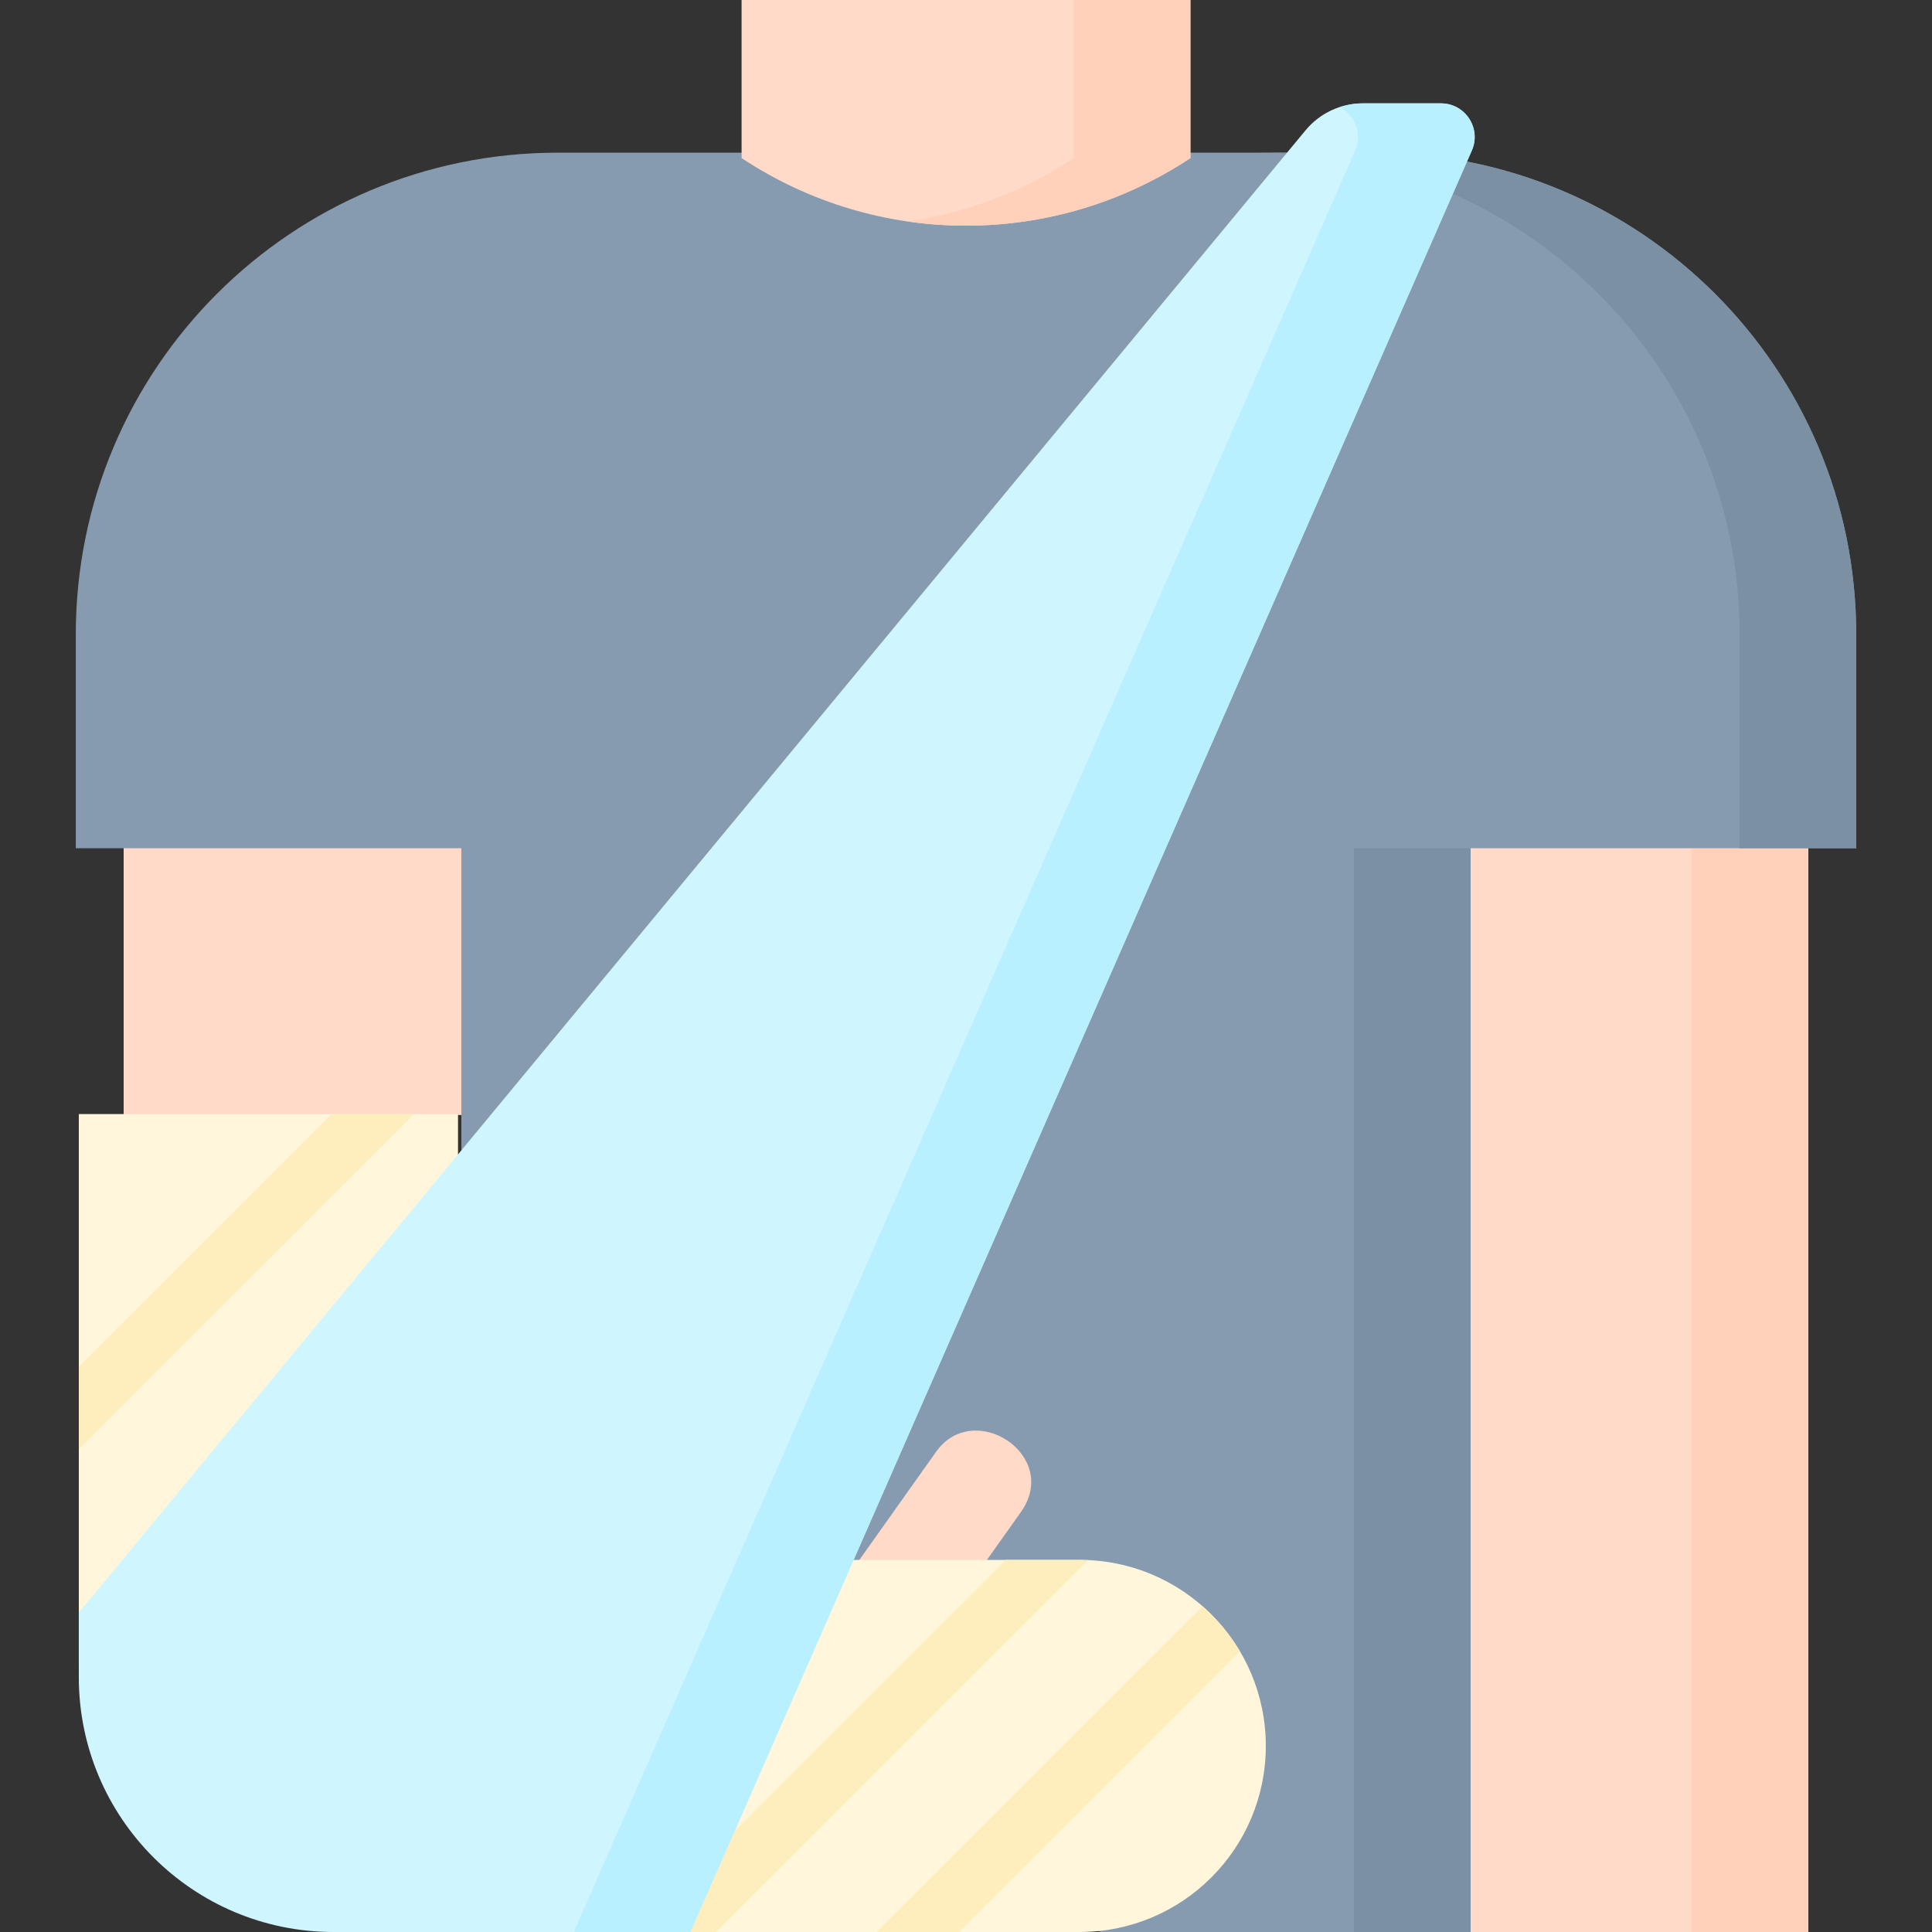 <svg id="Layer_1" enable-background="new 0 0 497 497" height="512" viewBox="0 0 497 497" width="512" xmlns="http://www.w3.org/2000/svg"><rect x="0" y="0" width="497" height="497" fill="#333333" stroke="none"/><g><g><path d="m378.317 497-.124-299.12h86.996v299.12" fill="#ffdac9"/><path d="m435.189 197.88h30v299.12h-30z" fill="#ffd0ba"/><path d="m31.811 197.88h101.991v88.953h-101.991z" fill="#ffdac9"/></g><g><path d="m378.317 497v-331.894 53.094h99.184v-55.016c0-68.433-55.504-123.909-123.973-123.909h-105.527.999-105.529c-68.468 0-123.973 55.476-123.973 123.909v55.016h99.184v-51.401 281.201l164.592 49z" fill="#869bb0"/></g><g fill="#7c90a3"><path d="m348.317 218.2h30v278.8h-30z"/><path d="m353.529 39.276h-30c68.468 0 123.973 55.476 123.973 123.909v55.015h30v-55.016c-.001-68.433-55.505-123.908-123.973-123.908z"/></g><path d="m190.77 0v40.662c34.989 23.195 80.472 23.195 115.461 0v-40.662z" fill="#ffdac9"/><path d="m276.23 0v40.662c-13.135 8.707-27.748 14.145-42.73 16.315 24.928 3.61 50.876-1.827 72.73-16.315v-40.662z" fill="#ffd0ba"/><g><path d="m240.588 420.017h-32.817l33.024-46.534c9.724-13.702 32.16.926 21.825 15.489z" fill="#ffdac9"/><g><path d="m20.275 286.593h97.547v91.101c0 13.025 10.565 23.585 23.597 23.585h136.322c26.446 0 47.885 21.428 47.885 47.861 0 26.433-21.439 47.861-47.885 47.861h-188.74c-37.974 0-68.727-30.768-68.727-68.722v-141.686z" fill="#fff6db"/><g><g fill="#ffeebd"><path d="m85.286 286.593-65.011 64.986v21.209l86.228-86.195z"/><path d="m277.741 401.278h-19.006l-95.763 95.722h21.217l95.708-95.667c-.715-.032-1.433-.055-2.156-.055z"/><path d="m309.328 413.184-83.85 83.816h21.217l72.258-72.228c-2.584-4.356-5.84-8.264-9.625-11.588z"/></g></g></g></g><path d="m370.683 26.591h-20.101c-5.699 0-11.102 2.541-14.735 6.932l-315.572 381.31v16.615c0 36.203 29.349 65.552 65.552 65.552h91.781l200.985-458.215c2.563-5.729-1.631-12.194-7.91-12.194z" fill="#cff5ff"/><path d="m370.683 26.591h-20.101c-2.046 0-4.052.333-5.953.956 3.899 2 5.935 6.831 3.964 11.239l-200.985 458.214h30l200.985-458.215c2.563-5.729-1.631-12.194-7.91-12.194z" fill="#b8f0ff"/></g></svg>